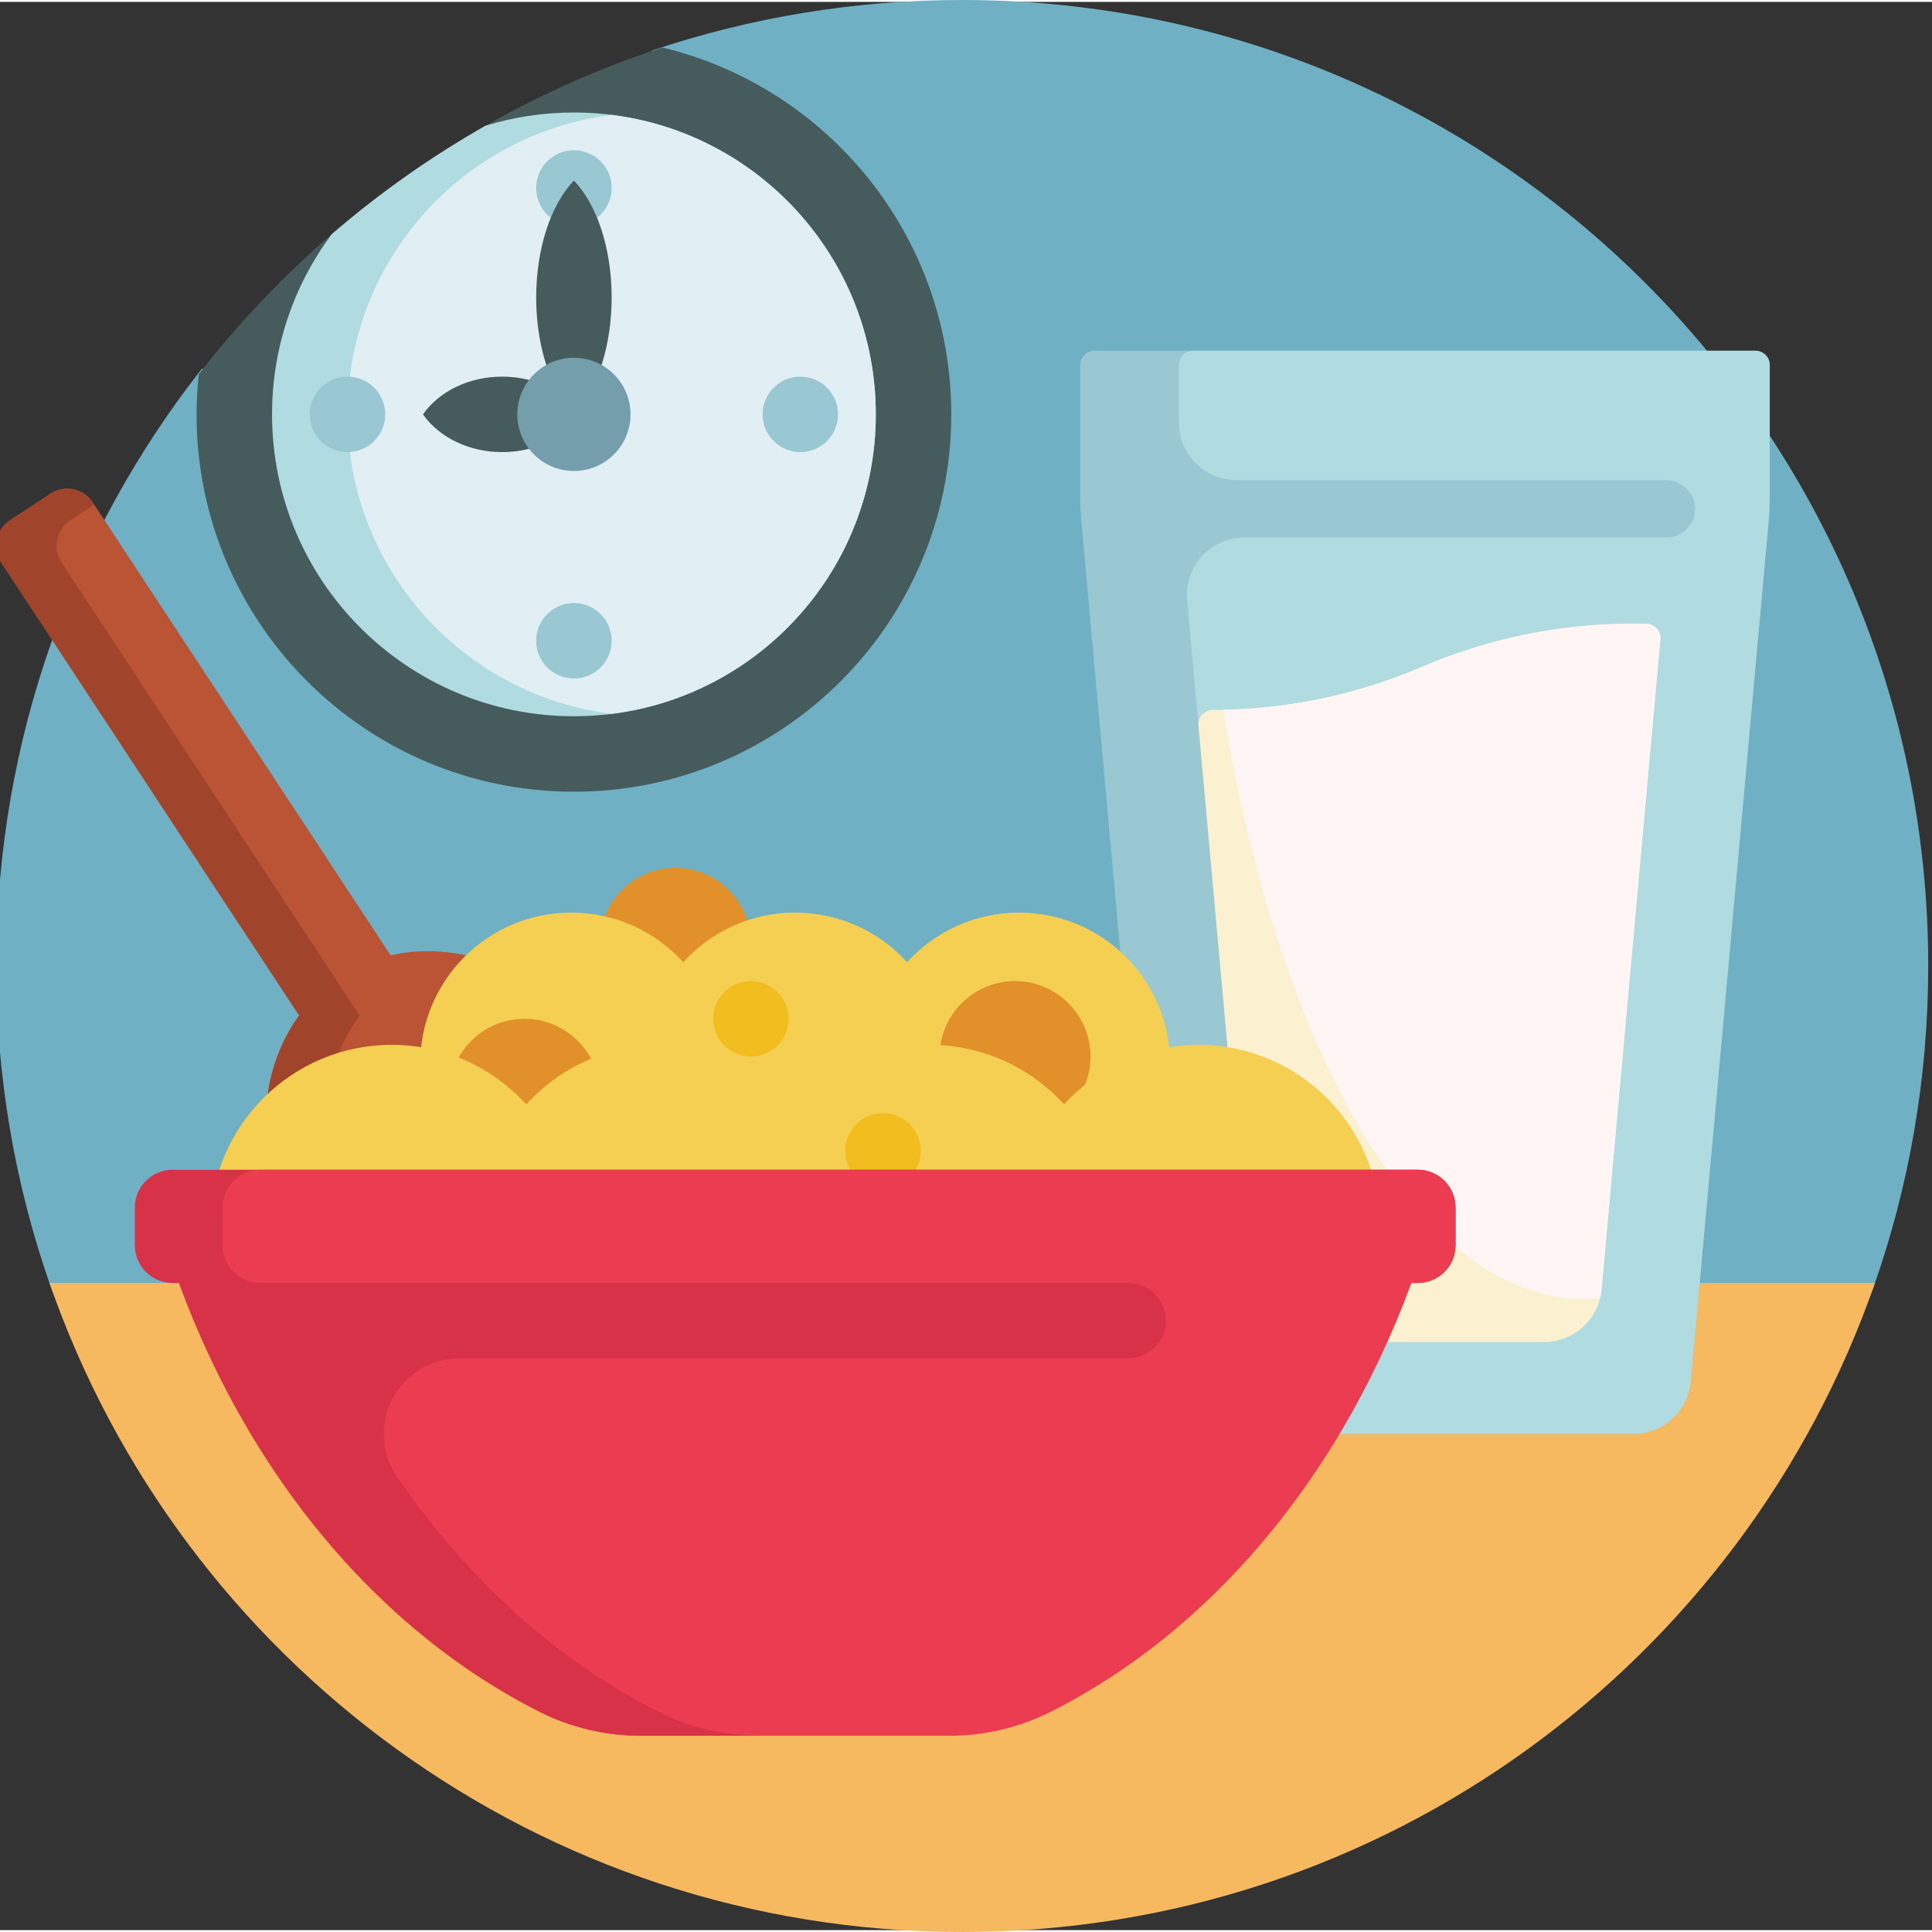 <svg height="511pt" viewBox="1 1 512 511" width="511pt" xmlns="http://www.w3.org/2000/svg"><rect x="1" y="1" width="512" height="511" fill="#333333" stroke="none"/><path d="m512 256.5c0 29.973-5.152 58.742-14.617 85.469-3.012 8.504-11.082 14.168-20.105 14.168h-442.555c-9.027 0-17.102-5.672-20.113-14.18-9.566-27.02-14.723-56.125-14.609-86.449.227-59.484 20.52-114.02 54.465-157.258 6.555 1.352 13.344 2.062 20.297 2.062 50.633 0 92.465-37.629 99.082-86.445 25.938-8.727 53.758-13.43 82.723-13.367 141.125.305 255.434 114.805 255.434 256zm0 0" fill="#6fb0c4"/><path d="m497.883 340.5c-34.766 100.121-129.926 172-241.883 172-111.961 0-207.117-71.879-241.883-172zm0 0" fill="#f7b95f"/><path d="m253.094 110.312c0 55.23-44.77 100-100 100-55.227 0-100-44.77-100-100 0-3.605.215-7.16.59-10.664 10.73-13.824 22.852-26.52 36.148-37.875 14.453-5.871 27.223-15.023 37.383-26.539 15.484-9.031 32.004-16.492 49.336-22.148 43.91 10.559 76.543 50.078 76.543 97.227zm0 0" fill="#465c5c"/><path d="m88.922 62.539c12.574-10.84 26.215-20.473 40.738-28.73 7.414-2.266 15.281-3.496 23.438-3.496 44.18 0 80 35.816 80 80s-35.82 80-80 80c-44.184 0-80-35.816-80-80-.004-17.906 5.883-34.441 15.824-47.773zm0 0" fill="#afdbe1"/><path d="m233.094 110.312c0 40.793-30.539 74.434-70 79.355-39.457-4.922-70-38.562-70-79.355s30.543-74.43 70-79.355c39.461 4.926 70 38.562 70 79.355zm0 0" fill="#e1eff4"/><path d="m163.094 50.312c0 5.523-4.477 10-10 10s-10-4.477-10-10 4.477-10 10-10 10 4.477 10 10zm-10 110c-5.523 0-10 4.477-10 10s4.477 10 10 10 10-4.477 10-10-4.477-10-10-10zm-60-60c-5.523 0-10 4.477-10 10s4.477 10 10 10 10-4.477 10-10-4.477-10-10-10zm120 0c-5.523 0-10 4.477-10 10s4.477 10 10 10 10-4.477 10-10-4.477-10-10-10zm0 0" fill="#99c8d3"/><path d="m154.152 109.137c.312.383.613.773.895 1.176-4.188 5.977-12.012 10-20.977 10-8.965 0-16.785-4.023-20.977-10 4.188-5.977 12.012-10 20.977-10 5.586 0 10.723 1.562 14.82 4.184-3.578-6.461-5.797-15.344-5.797-25.16 0-13.238 4.023-24.789 10-30.977 5.977 6.188 10 17.738 10 30.977 0 12.445-3.555 23.395-8.941 29.801zm0 0" fill="#465c5c"/><path d="m153.094 95.312c8.285 0 15 6.719 15 15 0 8.285-6.715 15-15 15-8.281 0-15-6.715-15-15 0-8.281 6.719-15 15-15zm0 0" fill="#749eab"/><path d="m470 97.266v34.629c0 2.293-.102 4.582-.309 6.863l-20.625 227.887c-.711 7.848-7.289 13.855-15.168 13.855h-110.531c-7.875 0-14.453-6.008-15.164-13.855l-20.625-227.887c-.207-2.281-.309-4.57-.309-6.863v-34.629c0-2.105 1.703-3.809 3.805-3.809h175.117c2.105 0 3.809 1.707 3.809 3.809zm0 0" fill="#99c8d3"/><path d="m470 97.266v34.633c0 2.289-.102 4.578-.309 6.859l-20.625 227.887c-.711 7.848-7.289 13.855-15.168 13.855h-84.391c-7.875 0-14.453-6.008-15.164-13.855l-18.742-207.098c-.809-8.914 6.211-16.598 15.164-16.598h111.824c4.371 0 7.887-3.688 7.598-8.121-.262-4.047-3.805-7.109-7.859-7.109h-113.691c-8.41 0-15.23-6.816-15.23-15.227v-15.227c0-2.105 1.707-3.809 3.809-3.809h148.977c2.105 0 3.809 1.707 3.809 3.809zm0 0" fill="#afdbe1"/><path d="m433.516 165.789h3.711c2.234 0 3.992 1.922 3.789 4.152l-15.598 172.34c-.711 7.844-7.289 13.855-15.168 13.855h-62.945c-7.879 0-14.457-6.012-15.168-13.855l-13.531-149.5c-.203-2.23 1.555-4.148 3.793-4.148 19.016 0 37.836-3.863 55.316-11.355l.156-.066c17.582-7.535 36.516-11.422 55.645-11.422zm0 0" fill="#fbf1d1"/><path d="m441.016 169.941-15.598 172.34c-.066.758-.207 1.488-.383 2.207-1.395.137-2.793.223-4.203.223-43.539 0-80.746-64.738-95.684-156.117 18.078-.352 35.93-4.188 52.57-11.316l.152-.066c17.582-7.535 36.512-11.422 55.641-11.422h3.711c2.238 0 3.996 1.922 3.793 4.152zm0 0" fill="#fff5f5"/><path d="m150.73 350.328c-21.754 14.305-52.77 5.555-69.277-19.543-13.297-20.219-13.113-44.871-1.172-61.176l-78.953-120.043c-2.445-3.719-1.414-8.715 2.305-11.16l10.77-7.086c3.719-2.445 8.715-1.414 11.164 2.305l78.953 120.043c19.699-4.508 42.41 5.09 55.707 25.309 16.508 25.102 12.254 57.043-9.496 71.352zm0 0" fill="#bb5335"/><path d="m135.27 356.492c-19.246 3.496-40.941-6.133-53.816-25.707-13.297-20.215-13.113-44.871-1.172-61.176l-78.953-120.043c-2.445-3.719-1.414-8.715 2.305-11.16l10.77-7.086c3.719-2.445 8.715-1.414 11.164 2.305l.402.613-6.336 4.168c-3.719 2.445-4.75 7.441-2.305 11.164l78.953 120.039c-11.941 16.305-12.125 40.957 1.172 61.176 9.379 14.258 23.434 23.23 37.816 25.707zm0 0" fill="#a0452c"/><path d="m200 250.5c0 11.047-8.953 20-20 20s-20-8.953-20-20 8.953-20 20-20 20 8.953 20 20zm0 0" fill="#e2902a"/><path d="m311.102 282.398c0 22.113-17.93 40.043-40.043 40.043-11.762 0-22.336-5.07-29.664-13.145-7.324 8.074-17.902 13.145-29.66 13.145-11.762 0-22.336-5.07-29.664-13.145-7.324 8.074-17.902 13.145-29.66 13.145-22.117 0-40.047-17.93-40.047-40.043 0-22.117 17.93-40.047 40.047-40.047 11.758 0 22.336 5.07 29.66 13.145 7.328-8.074 17.902-13.145 29.664-13.145 11.758 0 22.336 5.07 29.66 13.145 7.328-8.074 17.902-13.145 29.664-13.145 22.113 0 40.043 17.93 40.043 40.047zm0 0" fill="#f5cf51"/><path d="m160 290.5c0 11.047-8.953 20-20 20s-20-8.953-20-20 8.953-20 20-20 20 8.953 20 20zm110-30c-11.047 0-20 8.953-20 20s8.953 20 20 20 20-8.953 20-20-8.953-20-20-20zm0 0" fill="#e2902a"/><path d="m366.734 325.5c0 26.566-21.539 48.105-48.105 48.105-14.125 0-26.832-6.094-35.633-15.789-8.801 9.695-21.504 15.789-35.629 15.789-14.129 0-26.832-6.094-35.633-15.789-8.801 9.695-21.504 15.789-35.633 15.789-14.125 0-26.832-6.094-35.633-15.789-8.801 9.695-21.504 15.789-35.633 15.789-26.566 0-48.102-21.539-48.102-48.105s21.539-48.105 48.102-48.105c14.129 0 26.832 6.094 35.633 15.789 8.801-9.695 21.508-15.789 35.633-15.789 14.129 0 26.832 6.094 35.633 15.789 8.801-9.695 21.504-15.789 35.633-15.789 14.125 0 26.832 6.094 35.629 15.789 8.801-9.695 21.508-15.789 35.633-15.789 26.566.004 48.105 21.539 48.105 48.105zm0 0" fill="#f5cf51"/><path d="m210 270.5c0 5.523-4.477 10-10 10s-10-4.477-10-10 4.477-10 10-10 10 4.477 10 10zm25 25c-5.523 0-10 4.477-10 10s4.477 10 10 10 10-4.477 10-10-4.477-10-10-10zm0 0" fill="#f1bd1f"/><path d="m143.887 454.086c-45.082-22.785-80.973-67.59-98.887-123.586h333.469c-17.918 55.996-53.809 100.801-98.891 123.586-8.371 4.23-17.633 6.414-27.012 6.414h-81.664c-9.383 0-18.641-2.184-27.016-6.414zm0 0" fill="#ec3c52"/><path d="m386.734 320.5v10c0 5.523-4.477 10-10 10h-76.734c5.742 0 10.355 4.84 9.977 10.664-.344 5.316-4.992 9.336-10.32 9.336h-176.93c-16.074 0-25.59 18.008-16.527 31.281 18.52 27.117 42.223 48.66 69.219 62.305 8.375 4.23 17.633 6.414 27.016 6.414h-31.535c-9.277 0-18.449-2.109-26.738-6.277-42.488-21.371-76.84-62.297-95.723-113.723h-1.703c-5.523 0-10-4.477-10-10v-10c0-5.523 4.477-10 10-10h330c5.523 0 10 4.477 10 10zm0 0" fill="#d73247"/><path d="m376.734 340.5h-306.734c-5.523 0-10-4.477-10-10v-10c0-5.523 4.477-10 10-10h306.734c5.523 0 10 4.477 10 10v10c0 5.523-4.477 10-10 10zm0 0" fill="#ec3c52"/></svg>